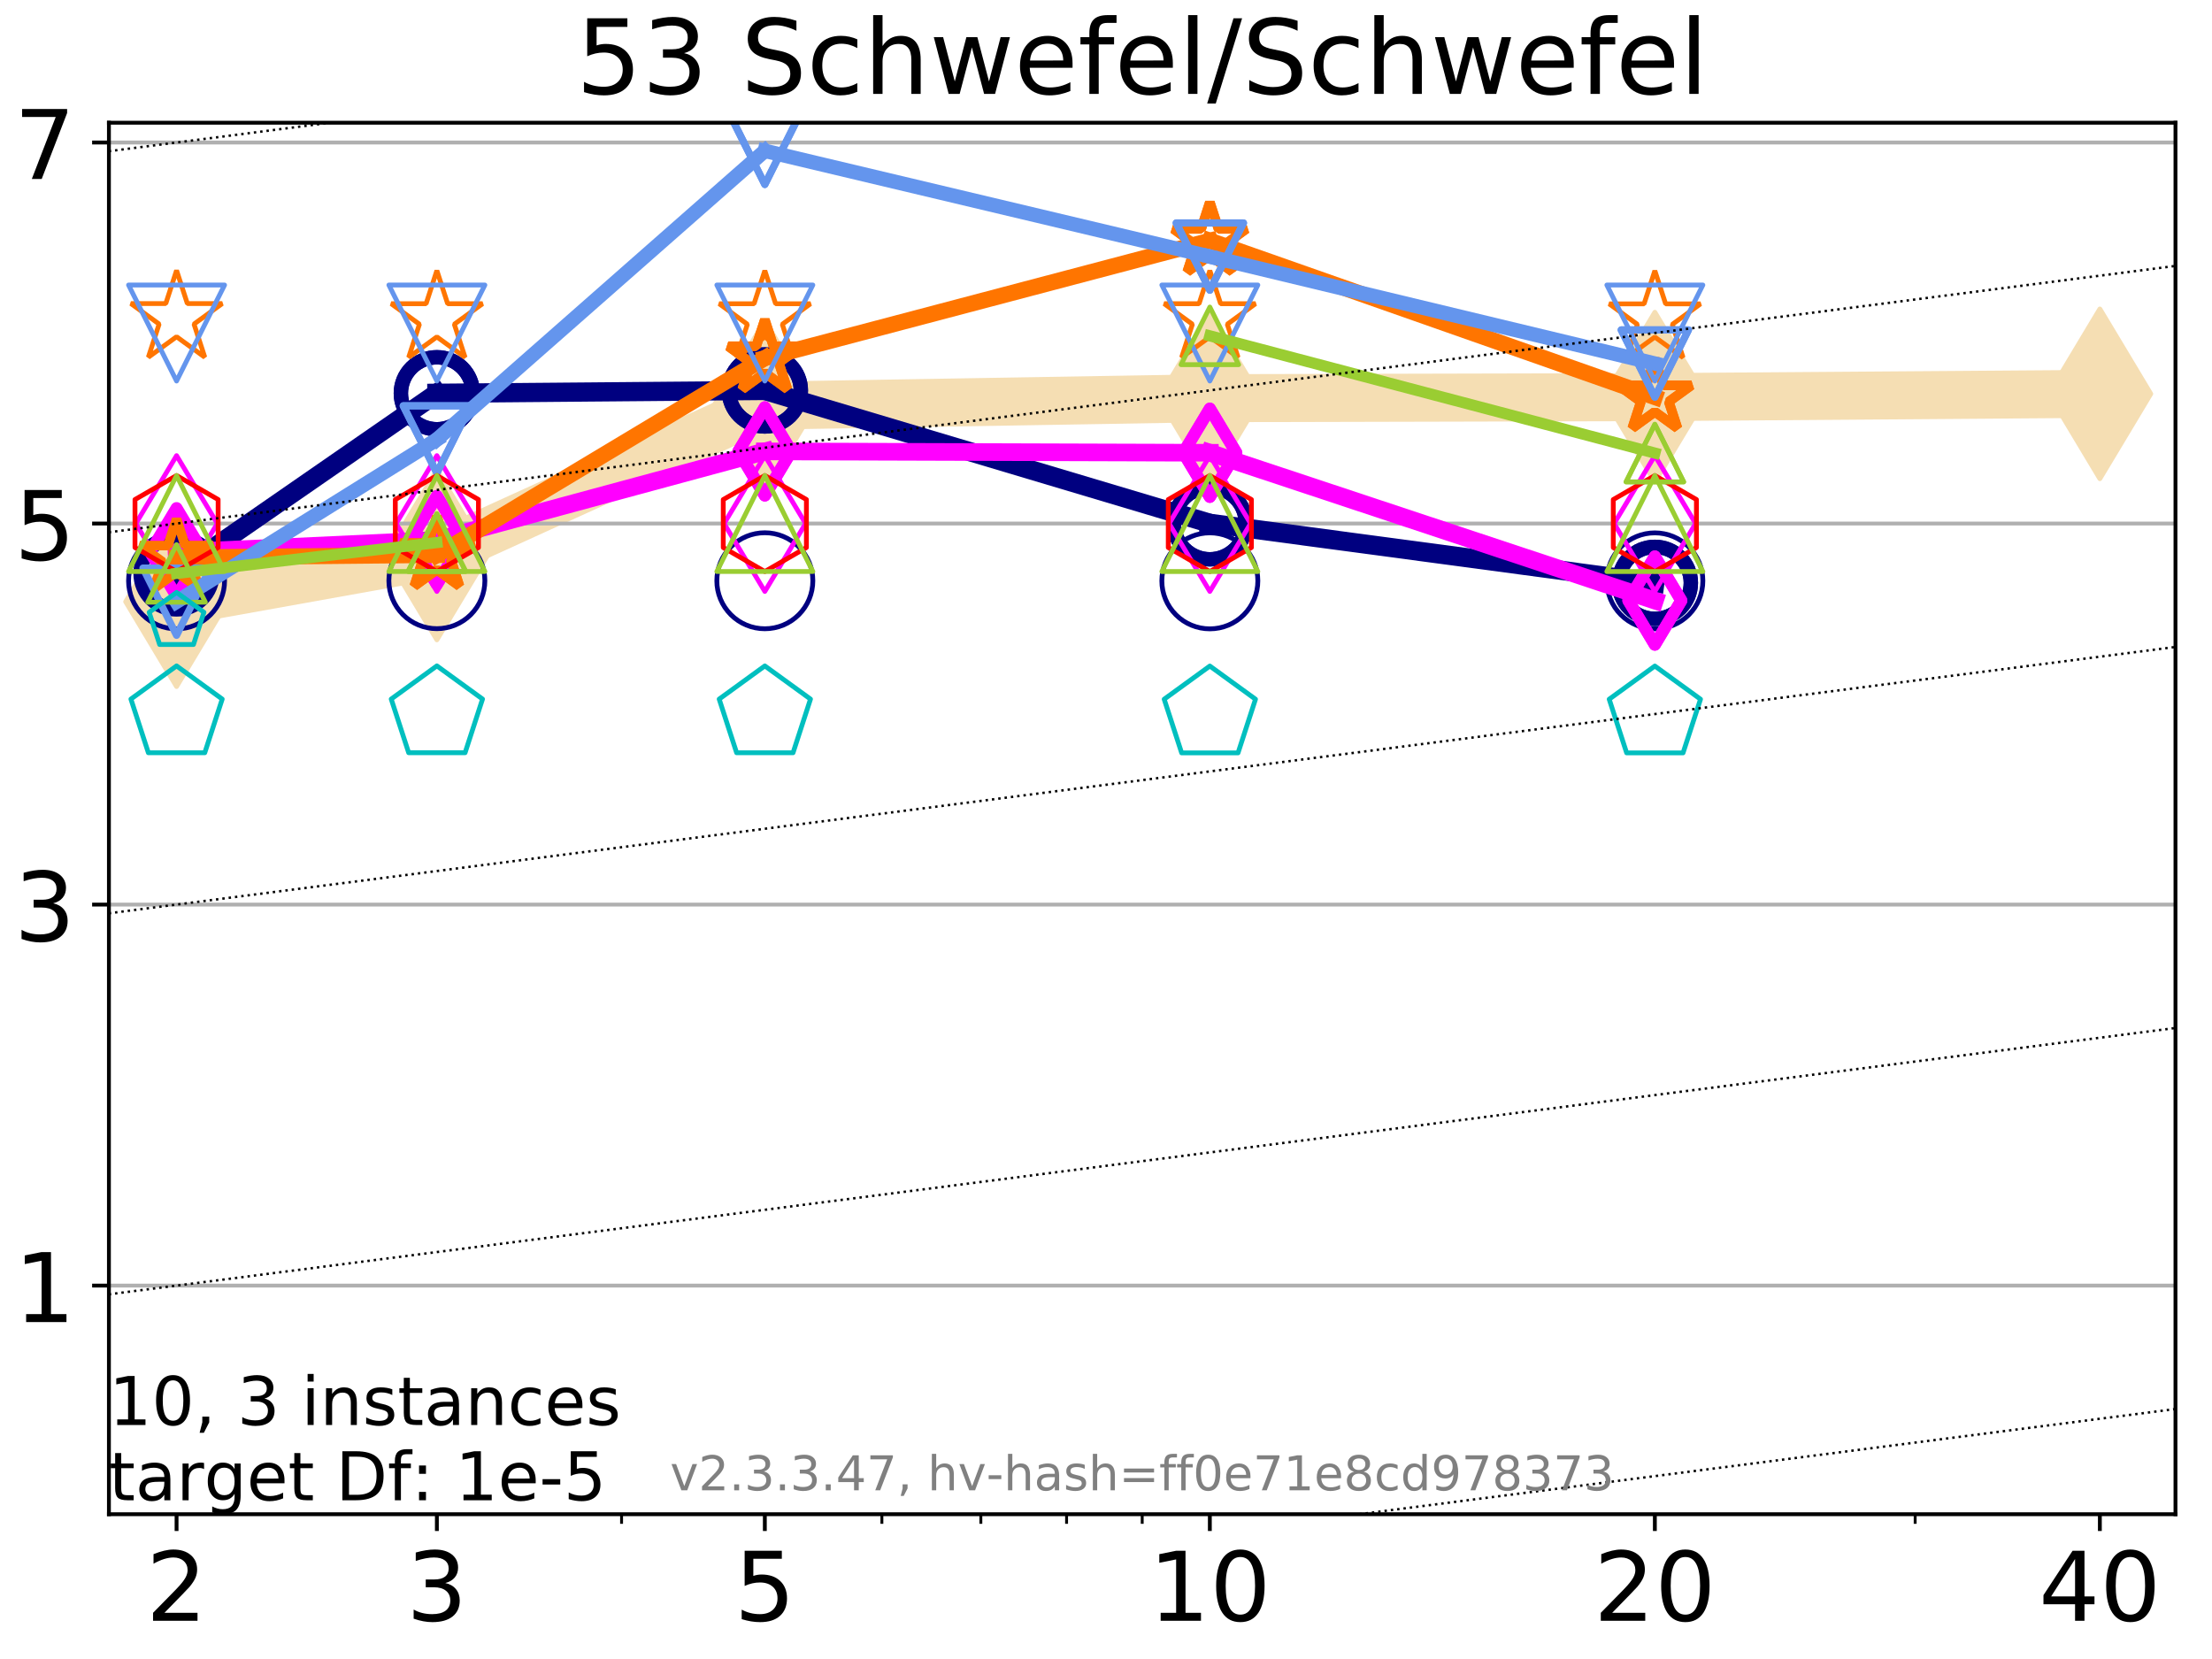 <?xml version="1.0" encoding="utf-8" standalone="no"?>
<!DOCTYPE svg PUBLIC "-//W3C//DTD SVG 1.1//EN"
  "http://www.w3.org/Graphics/SVG/1.1/DTD/svg11.dtd">
<!-- Created with matplotlib (https://matplotlib.org/) -->
<svg height="345.6pt" version="1.1" viewBox="0 0 460.8 345.6" width="460.8pt" xmlns="http://www.w3.org/2000/svg" xmlns:xlink="http://www.w3.org/1999/xlink">
 <defs>
  <style type="text/css">
*{stroke-linecap:butt;stroke-linejoin:round;}
  </style>
 </defs>
 <g id="figure_1">
  <g id="patch_1">
   <path d="M 0 345.6 
L 460.8 345.6 
L 460.8 0 
L 0 0 
z
" style="fill:#ffffff;"/>
  </g>
  <g id="axes_1">
   <g id="patch_2">
    <path d="M 22.69 315.44 
L 453.192 315.44 
L 453.192 25.56 
L 22.69 25.56 
z
" style="fill:#ffffff;"/>
   </g>
   <g id="line2d_1">
    <path clip-path="url(#p0bcfcb7d6c)" d="M 36.781 125.344 
L 91.009 115.615 
L 159.329 84.503 
L 252.032 82.949 
L 344.736 82.727 
L 437.439 82.044 
" style="fill:none;stroke:#f5deb3;stroke-linecap:square;stroke-width:10;"/>
    <defs>
     <path d="M 0 17.678 
L 10.607 0 
L 0 -17.678 
L -10.607 0 
z
" id="m8ce14bc436" style="stroke:#f5deb3;stroke-linejoin:miter;"/>
    </defs>
    <g clip-path="url(#p0bcfcb7d6c)">
     <use style="fill:#f5deb3;stroke:#f5deb3;stroke-linejoin:miter;" x="36.781" xlink:href="#m8ce14bc436" y="125.344"/>
     <use style="fill:#f5deb3;stroke:#f5deb3;stroke-linejoin:miter;" x="91.009" xlink:href="#m8ce14bc436" y="115.615"/>
     <use style="fill:#f5deb3;stroke:#f5deb3;stroke-linejoin:miter;" x="159.329" xlink:href="#m8ce14bc436" y="84.503"/>
     <use style="fill:#f5deb3;stroke:#f5deb3;stroke-linejoin:miter;" x="252.032" xlink:href="#m8ce14bc436" y="82.949"/>
     <use style="fill:#f5deb3;stroke:#f5deb3;stroke-linejoin:miter;" x="344.736" xlink:href="#m8ce14bc436" y="82.727"/>
     <use style="fill:#f5deb3;stroke:#f5deb3;stroke-linejoin:miter;" x="437.439" xlink:href="#m8ce14bc436" y="82.044"/>
    </g>
   </g>
   <g id="matplotlib.axis_1">
    <g id="xtick_1">
     <g id="line2d_2">
      <defs>
       <path d="M 0 0 
L 0 3.5 
" id="mf9ee8e3305" style="stroke:#000000;stroke-width:0.8;"/>
      </defs>
      <g>
       <use style="stroke:#000000;stroke-width:0.8;" x="36.781" xlink:href="#mf9ee8e3305" y="315.44"/>
      </g>
     </g>
     <g id="text_1">
      <!-- 2 -->
      <defs>
       <path d="M 19.188 8.297 
L 53.609 8.297 
L 53.609 0 
L 7.328 0 
L 7.328 8.297 
Q 12.938 14.109 22.625 23.891 
Q 32.328 33.688 34.812 36.531 
Q 39.547 41.844 41.422 45.531 
Q 43.312 49.219 43.312 52.781 
Q 43.312 58.594 39.234 62.25 
Q 35.156 65.922 28.609 65.922 
Q 23.969 65.922 18.812 64.312 
Q 13.672 62.703 7.812 59.422 
L 7.812 69.391 
Q 13.766 71.781 18.938 73 
Q 24.125 74.219 28.422 74.219 
Q 39.75 74.219 46.484 68.547 
Q 53.219 62.891 53.219 53.422 
Q 53.219 48.922 51.531 44.891 
Q 49.859 40.875 45.406 35.406 
Q 44.188 33.984 37.641 27.219 
Q 31.109 20.453 19.188 8.297 
z
" id="DejaVuSans-50"/>
      </defs>
      <g transform="translate(30.419 337.637)scale(0.2 -0.2)">
       <use xlink:href="#DejaVuSans-50"/>
      </g>
     </g>
    </g>
    <g id="xtick_2">
     <g id="line2d_3">
      <g>
       <use style="stroke:#000000;stroke-width:0.8;" x="91.009" xlink:href="#mf9ee8e3305" y="315.44"/>
      </g>
     </g>
     <g id="text_2">
      <!-- 3 -->
      <defs>
       <path d="M 40.578 39.312 
Q 47.656 37.797 51.625 33 
Q 55.609 28.219 55.609 21.188 
Q 55.609 10.406 48.188 4.484 
Q 40.766 -1.422 27.094 -1.422 
Q 22.516 -1.422 17.656 -0.516 
Q 12.797 0.391 7.625 2.203 
L 7.625 11.719 
Q 11.719 9.328 16.594 8.109 
Q 21.484 6.891 26.812 6.891 
Q 36.078 6.891 40.938 10.547 
Q 45.797 14.203 45.797 21.188 
Q 45.797 27.641 41.281 31.266 
Q 36.766 34.906 28.719 34.906 
L 20.219 34.906 
L 20.219 43.016 
L 29.109 43.016 
Q 36.375 43.016 40.234 45.922 
Q 44.094 48.828 44.094 54.297 
Q 44.094 59.906 40.109 62.906 
Q 36.141 65.922 28.719 65.922 
Q 24.656 65.922 20.016 65.031 
Q 15.375 64.156 9.812 62.312 
L 9.812 71.094 
Q 15.438 72.656 20.344 73.438 
Q 25.25 74.219 29.594 74.219 
Q 40.828 74.219 47.359 69.109 
Q 53.906 64.016 53.906 55.328 
Q 53.906 49.266 50.438 45.094 
Q 46.969 40.922 40.578 39.312 
z
" id="DejaVuSans-51"/>
      </defs>
      <g transform="translate(84.647 337.637)scale(0.2 -0.2)">
       <use xlink:href="#DejaVuSans-51"/>
      </g>
     </g>
    </g>
    <g id="xtick_3">
     <g id="line2d_4">
      <g>
       <use style="stroke:#000000;stroke-width:0.8;" x="159.329" xlink:href="#mf9ee8e3305" y="315.44"/>
      </g>
     </g>
     <g id="text_3">
      <!-- 5 -->
      <defs>
       <path d="M 10.797 72.906 
L 49.516 72.906 
L 49.516 64.594 
L 19.828 64.594 
L 19.828 46.734 
Q 21.969 47.469 24.109 47.828 
Q 26.266 48.188 28.422 48.188 
Q 40.625 48.188 47.75 41.5 
Q 54.891 34.812 54.891 23.391 
Q 54.891 11.625 47.562 5.094 
Q 40.234 -1.422 26.906 -1.422 
Q 22.312 -1.422 17.547 -0.641 
Q 12.797 0.141 7.719 1.703 
L 7.719 11.625 
Q 12.109 9.234 16.797 8.062 
Q 21.484 6.891 26.703 6.891 
Q 35.156 6.891 40.078 11.328 
Q 45.016 15.766 45.016 23.391 
Q 45.016 31 40.078 35.438 
Q 35.156 39.891 26.703 39.891 
Q 22.75 39.891 18.812 39.016 
Q 14.891 38.141 10.797 36.281 
z
" id="DejaVuSans-53"/>
      </defs>
      <g transform="translate(152.966 337.637)scale(0.2 -0.2)">
       <use xlink:href="#DejaVuSans-53"/>
      </g>
     </g>
    </g>
    <g id="xtick_4">
     <g id="line2d_5">
      <g>
       <use style="stroke:#000000;stroke-width:0.8;" x="252.032" xlink:href="#mf9ee8e3305" y="315.44"/>
      </g>
     </g>
     <g id="text_4">
      <!-- 10 -->
      <defs>
       <path d="M 12.406 8.297 
L 28.516 8.297 
L 28.516 63.922 
L 10.984 60.406 
L 10.984 69.391 
L 28.422 72.906 
L 38.281 72.906 
L 38.281 8.297 
L 54.391 8.297 
L 54.391 0 
L 12.406 0 
z
" id="DejaVuSans-49"/>
       <path d="M 31.781 66.406 
Q 24.172 66.406 20.328 58.906 
Q 16.5 51.422 16.5 36.375 
Q 16.5 21.391 20.328 13.891 
Q 24.172 6.391 31.781 6.391 
Q 39.453 6.391 43.281 13.891 
Q 47.125 21.391 47.125 36.375 
Q 47.125 51.422 43.281 58.906 
Q 39.453 66.406 31.781 66.406 
z
M 31.781 74.219 
Q 44.047 74.219 50.516 64.516 
Q 56.984 54.828 56.984 36.375 
Q 56.984 17.969 50.516 8.266 
Q 44.047 -1.422 31.781 -1.422 
Q 19.531 -1.422 13.062 8.266 
Q 6.594 17.969 6.594 36.375 
Q 6.594 54.828 13.062 64.516 
Q 19.531 74.219 31.781 74.219 
z
" id="DejaVuSans-48"/>
      </defs>
      <g transform="translate(239.307 337.637)scale(0.2 -0.2)">
       <use xlink:href="#DejaVuSans-49"/>
       <use x="63.623" xlink:href="#DejaVuSans-48"/>
      </g>
     </g>
    </g>
    <g id="xtick_5">
     <g id="line2d_6">
      <g>
       <use style="stroke:#000000;stroke-width:0.8;" x="344.736" xlink:href="#mf9ee8e3305" y="315.44"/>
      </g>
     </g>
     <g id="text_5">
      <!-- 20 -->
      <g transform="translate(332.011 337.637)scale(0.2 -0.2)">
       <use xlink:href="#DejaVuSans-50"/>
       <use x="63.623" xlink:href="#DejaVuSans-48"/>
      </g>
     </g>
    </g>
    <g id="xtick_6">
     <g id="line2d_7">
      <g>
       <use style="stroke:#000000;stroke-width:0.8;" x="437.439" xlink:href="#mf9ee8e3305" y="315.44"/>
      </g>
     </g>
     <g id="text_6">
      <!-- 40 -->
      <defs>
       <path d="M 37.797 64.312 
L 12.891 25.391 
L 37.797 25.391 
z
M 35.203 72.906 
L 47.609 72.906 
L 47.609 25.391 
L 58.016 25.391 
L 58.016 17.188 
L 47.609 17.188 
L 47.609 0 
L 37.797 0 
L 37.797 17.188 
L 4.891 17.188 
L 4.891 26.703 
z
" id="DejaVuSans-52"/>
      </defs>
      <g transform="translate(424.714 337.637)scale(0.2 -0.2)">
       <use xlink:href="#DejaVuSans-52"/>
       <use x="63.623" xlink:href="#DejaVuSans-48"/>
      </g>
     </g>
    </g>
    <g id="xtick_7">
     <g id="line2d_8">
      <defs>
       <path d="M 0 0 
L 0 2 
" id="m776c189bae" style="stroke:#000000;stroke-width:0.6;"/>
      </defs>
      <g>
       <use style="stroke:#000000;stroke-width:0.6;" x="129.485" xlink:href="#m776c189bae" y="315.44"/>
      </g>
     </g>
    </g>
    <g id="xtick_8">
     <g id="line2d_9">
      <g>
       <use style="stroke:#000000;stroke-width:0.6;" x="183.713" xlink:href="#m776c189bae" y="315.44"/>
      </g>
     </g>
    </g>
    <g id="xtick_9">
     <g id="line2d_10">
      <g>
       <use style="stroke:#000000;stroke-width:0.6;" x="204.329" xlink:href="#m776c189bae" y="315.44"/>
      </g>
     </g>
    </g>
    <g id="xtick_10">
     <g id="line2d_11">
      <g>
       <use style="stroke:#000000;stroke-width:0.6;" x="222.188" xlink:href="#m776c189bae" y="315.44"/>
      </g>
     </g>
    </g>
    <g id="xtick_11">
     <g id="line2d_12">
      <g>
       <use style="stroke:#000000;stroke-width:0.6;" x="237.941" xlink:href="#m776c189bae" y="315.44"/>
      </g>
     </g>
    </g>
    <g id="xtick_12">
     <g id="line2d_13">
      <g>
       <use style="stroke:#000000;stroke-width:0.6;" x="398.964" xlink:href="#m776c189bae" y="315.44"/>
      </g>
     </g>
    </g>
   </g>
   <g id="matplotlib.axis_2">
    <g id="ytick_1">
     <g id="line2d_14">
      <path clip-path="url(#p0bcfcb7d6c)" d="M 22.69 267.814 
L 453.192 267.814 
" style="fill:none;stroke:#b0b0b0;stroke-linecap:square;stroke-width:0.8;"/>
     </g>
     <g id="line2d_15">
      <defs>
       <path d="M 0 0 
L -3.5 0 
" id="m96a67bbd4d" style="stroke:#000000;stroke-width:0.8;"/>
      </defs>
      <g>
       <use style="stroke:#000000;stroke-width:0.8;" x="22.69" xlink:href="#m96a67bbd4d" y="267.814"/>
      </g>
     </g>
     <g id="text_7">
      <!-- 1 -->
      <g transform="translate(2.965 275.413)scale(0.2 -0.2)">
       <use xlink:href="#DejaVuSans-49"/>
      </g>
     </g>
    </g>
    <g id="ytick_2">
     <g id="line2d_16">
      <path clip-path="url(#p0bcfcb7d6c)" d="M 22.69 188.438 
L 453.192 188.438 
" style="fill:none;stroke:#b0b0b0;stroke-linecap:square;stroke-width:0.8;"/>
     </g>
     <g id="line2d_17">
      <g>
       <use style="stroke:#000000;stroke-width:0.8;" x="22.69" xlink:href="#m96a67bbd4d" y="188.438"/>
      </g>
     </g>
     <g id="text_8">
      <!-- 3 -->
      <g transform="translate(2.965 196.037)scale(0.2 -0.2)">
       <use xlink:href="#DejaVuSans-51"/>
      </g>
     </g>
    </g>
    <g id="ytick_3">
     <g id="line2d_18">
      <path clip-path="url(#p0bcfcb7d6c)" d="M 22.69 109.063 
L 453.192 109.063 
" style="fill:none;stroke:#b0b0b0;stroke-linecap:square;stroke-width:0.8;"/>
     </g>
     <g id="line2d_19">
      <g>
       <use style="stroke:#000000;stroke-width:0.8;" x="22.69" xlink:href="#m96a67bbd4d" y="109.063"/>
      </g>
     </g>
     <g id="text_9">
      <!-- 5 -->
      <g transform="translate(2.965 116.661)scale(0.2 -0.2)">
       <use xlink:href="#DejaVuSans-53"/>
      </g>
     </g>
    </g>
    <g id="ytick_4">
     <g id="line2d_20">
      <path clip-path="url(#p0bcfcb7d6c)" d="M 22.69 29.687 
L 453.192 29.687 
" style="fill:none;stroke:#b0b0b0;stroke-linecap:square;stroke-width:0.8;"/>
     </g>
     <g id="line2d_21">
      <g>
       <use style="stroke:#000000;stroke-width:0.8;" x="22.69" xlink:href="#m96a67bbd4d" y="29.687"/>
      </g>
     </g>
     <g id="text_10">
      <!-- 7 -->
      <defs>
       <path d="M 8.203 72.906 
L 55.078 72.906 
L 55.078 68.703 
L 28.609 0 
L 18.312 0 
L 43.219 64.594 
L 8.203 64.594 
z
" id="DejaVuSans-55"/>
      </defs>
      <g transform="translate(2.965 37.285)scale(0.2 -0.2)">
       <use xlink:href="#DejaVuSans-55"/>
      </g>
     </g>
    </g>
   </g>
   <g id="line2d_22">
    <path clip-path="url(#p0bcfcb7d6c)" d="M 36.781 119.45 
L 91.009 81.926 
" style="fill:none;stroke:#000080;stroke-linecap:square;stroke-width:4;"/>
    <defs>
     <path d="M 0 7.5 
C 1.989 7.5 3.897 6.71 5.303 5.303 
C 6.71 3.897 7.5 1.989 7.5 0 
C 7.5 -1.989 6.71 -3.897 5.303 -5.303 
C 3.897 -6.71 1.989 -7.5 0 -7.5 
C -1.989 -7.5 -3.897 -6.71 -5.303 -5.303 
C -6.71 -3.897 -7.5 -1.989 -7.5 0 
C -7.5 1.989 -6.71 3.897 -5.303 5.303 
C -3.897 6.71 -1.989 7.5 0 7.5 
z
" id="m1ac4eef176" style="stroke:#000080;stroke-width:3;"/>
    </defs>
    <g clip-path="url(#p0bcfcb7d6c)">
     <use style="fill-opacity:0;stroke:#000080;stroke-width:3;" x="36.781" xlink:href="#m1ac4eef176" y="119.45"/>
     <use style="fill-opacity:0;stroke:#000080;stroke-width:3;" x="91.009" xlink:href="#m1ac4eef176" y="81.926"/>
    </g>
   </g>
   <g id="line2d_23">
    <path clip-path="url(#p0bcfcb7d6c)" d="M 91.009 81.926 
L 159.329 81.342 
" style="fill:none;stroke:#000080;stroke-linecap:square;stroke-width:4;"/>
    <g clip-path="url(#p0bcfcb7d6c)">
     <use style="fill-opacity:0;stroke:#000080;stroke-width:3;" x="91.009" xlink:href="#m1ac4eef176" y="81.926"/>
     <use style="fill-opacity:0;stroke:#000080;stroke-width:3;" x="159.329" xlink:href="#m1ac4eef176" y="81.342"/>
    </g>
   </g>
   <g id="line2d_24">
    <path clip-path="url(#p0bcfcb7d6c)" d="M 159.329 81.342 
L 252.032 109.016 
" style="fill:none;stroke:#000080;stroke-linecap:square;stroke-width:4;"/>
    <g clip-path="url(#p0bcfcb7d6c)">
     <use style="fill-opacity:0;stroke:#000080;stroke-width:3;" x="159.329" xlink:href="#m1ac4eef176" y="81.342"/>
     <use style="fill-opacity:0;stroke:#000080;stroke-width:3;" x="252.032" xlink:href="#m1ac4eef176" y="109.016"/>
    </g>
   </g>
   <g id="line2d_25">
    <path clip-path="url(#p0bcfcb7d6c)" d="M 252.032 109.016 
L 344.736 121.424 
" style="fill:none;stroke:#000080;stroke-linecap:square;stroke-width:4;"/>
    <g clip-path="url(#p0bcfcb7d6c)">
     <use style="fill-opacity:0;stroke:#000080;stroke-width:3;" x="252.032" xlink:href="#m1ac4eef176" y="109.016"/>
     <use style="fill-opacity:0;stroke:#000080;stroke-width:3;" x="344.736" xlink:href="#m1ac4eef176" y="121.424"/>
    </g>
   </g>
   <g id="line2d_26">
    <path clip-path="url(#p0bcfcb7d6c)" d="M 344.736 121.424 
" style="fill:none;stroke:#000080;stroke-linecap:square;stroke-width:4;"/>
    <g clip-path="url(#p0bcfcb7d6c)">
     <use style="fill-opacity:0;stroke:#000080;stroke-width:3;" x="344.736" xlink:href="#m1ac4eef176" y="121.424"/>
    </g>
   </g>
   <g id="line2d_27"/>
   <g id="line2d_28">
    <defs>
     <path d="M 0 10 
C 2.652 10 5.196 8.946 7.071 7.071 
C 8.946 5.196 10 2.652 10 0 
C 10 -2.652 8.946 -5.196 7.071 -7.071 
C 5.196 -8.946 2.652 -10 0 -10 
C -2.652 -10 -5.196 -8.946 -7.071 -7.071 
C -8.946 -5.196 -10 -2.652 -10 0 
C -10 2.652 -8.946 5.196 -7.071 7.071 
C -5.196 8.946 -2.652 10 0 10 
z
" id="m112df2ecbf" style="stroke:#000080;"/>
    </defs>
    <g clip-path="url(#p0bcfcb7d6c)">
     <use style="fill-opacity:0;stroke:#000080;" x="36.781" xlink:href="#m112df2ecbf" y="121.003"/>
     <use style="fill-opacity:0;stroke:#000080;" x="91.009" xlink:href="#m112df2ecbf" y="120.963"/>
     <use style="fill-opacity:0;stroke:#000080;" x="159.329" xlink:href="#m112df2ecbf" y="120.982"/>
     <use style="fill-opacity:0;stroke:#000080;" x="252.032" xlink:href="#m112df2ecbf" y="121.001"/>
     <use style="fill-opacity:0;stroke:#000080;" x="344.736" xlink:href="#m112df2ecbf" y="121.005"/>
    </g>
   </g>
   <g id="line2d_29">
    <path clip-path="url(#p0bcfcb7d6c)" d="M 36.781 115.041 
L 91.009 112.514 
" style="fill:none;stroke:#ff00ff;stroke-linecap:square;stroke-width:3.667;"/>
    <defs>
     <path d="M 0 9.192 
L 5.515 0 
L 0 -9.192 
L -5.515 0 
z
" id="mc84288068d" style="stroke:#ff00ff;stroke-linejoin:miter;stroke-width:2.5;"/>
    </defs>
    <g clip-path="url(#p0bcfcb7d6c)">
     <use style="fill-opacity:0;stroke:#ff00ff;stroke-linejoin:miter;stroke-width:2.5;" x="36.781" xlink:href="#mc84288068d" y="115.041"/>
     <use style="fill-opacity:0;stroke:#ff00ff;stroke-linejoin:miter;stroke-width:2.5;" x="91.009" xlink:href="#mc84288068d" y="112.514"/>
    </g>
   </g>
   <g id="line2d_30">
    <path clip-path="url(#p0bcfcb7d6c)" d="M 91.009 112.514 
L 159.329 94.032 
" style="fill:none;stroke:#ff00ff;stroke-linecap:square;stroke-width:3.667;"/>
    <g clip-path="url(#p0bcfcb7d6c)">
     <use style="fill-opacity:0;stroke:#ff00ff;stroke-linejoin:miter;stroke-width:2.5;" x="91.009" xlink:href="#mc84288068d" y="112.514"/>
     <use style="fill-opacity:0;stroke:#ff00ff;stroke-linejoin:miter;stroke-width:2.5;" x="159.329" xlink:href="#mc84288068d" y="94.032"/>
    </g>
   </g>
   <g id="line2d_31">
    <path clip-path="url(#p0bcfcb7d6c)" d="M 159.329 94.032 
L 252.032 94.318 
" style="fill:none;stroke:#ff00ff;stroke-linecap:square;stroke-width:3.667;"/>
    <g clip-path="url(#p0bcfcb7d6c)">
     <use style="fill-opacity:0;stroke:#ff00ff;stroke-linejoin:miter;stroke-width:2.5;" x="159.329" xlink:href="#mc84288068d" y="94.032"/>
     <use style="fill-opacity:0;stroke:#ff00ff;stroke-linejoin:miter;stroke-width:2.5;" x="252.032" xlink:href="#mc84288068d" y="94.318"/>
    </g>
   </g>
   <g id="line2d_32">
    <path clip-path="url(#p0bcfcb7d6c)" d="M 252.032 94.318 
L 344.736 125.107 
" style="fill:none;stroke:#ff00ff;stroke-linecap:square;stroke-width:3.667;"/>
    <g clip-path="url(#p0bcfcb7d6c)">
     <use style="fill-opacity:0;stroke:#ff00ff;stroke-linejoin:miter;stroke-width:2.5;" x="252.032" xlink:href="#mc84288068d" y="94.318"/>
     <use style="fill-opacity:0;stroke:#ff00ff;stroke-linejoin:miter;stroke-width:2.5;" x="344.736" xlink:href="#mc84288068d" y="125.107"/>
    </g>
   </g>
   <g id="line2d_33">
    <path clip-path="url(#p0bcfcb7d6c)" d="M 344.736 125.107 
" style="fill:none;stroke:#ff00ff;stroke-linecap:square;stroke-width:3.667;"/>
    <g clip-path="url(#p0bcfcb7d6c)">
     <use style="fill-opacity:0;stroke:#ff00ff;stroke-linejoin:miter;stroke-width:2.5;" x="344.736" xlink:href="#mc84288068d" y="125.107"/>
    </g>
   </g>
   <g id="line2d_34"/>
   <g id="line2d_35">
    <defs>
     <path d="M 0 14.142 
L 8.485 0 
L 0 -14.142 
L -8.485 0 
z
" id="m5a55a7cfd7" style="stroke:#ff00ff;stroke-linejoin:miter;"/>
    </defs>
    <g clip-path="url(#p0bcfcb7d6c)">
     <use style="fill-opacity:0;stroke:#ff00ff;stroke-linejoin:miter;" x="36.781" xlink:href="#m5a55a7cfd7" y="109.062"/>
     <use style="fill-opacity:0;stroke:#ff00ff;stroke-linejoin:miter;" x="91.009" xlink:href="#m5a55a7cfd7" y="109.062"/>
     <use style="fill-opacity:0;stroke:#ff00ff;stroke-linejoin:miter;" x="159.329" xlink:href="#m5a55a7cfd7" y="109.062"/>
     <use style="fill-opacity:0;stroke:#ff00ff;stroke-linejoin:miter;" x="252.032" xlink:href="#m5a55a7cfd7" y="109.062"/>
     <use style="fill-opacity:0;stroke:#ff00ff;stroke-linejoin:miter;" x="344.736" xlink:href="#m5a55a7cfd7" y="109.062"/>
    </g>
   </g>
   <g id="line2d_36">
    <path clip-path="url(#p0bcfcb7d6c)" d="M 36.781 116.123 
L 91.009 115.615 
" style="fill:none;stroke:#ff7500;stroke-linecap:square;stroke-width:3.333;"/>
    <defs>
     <path d="M 0 -8 
L -1.796 -2.472 
L -7.608 -2.472 
L -2.906 0.944 
L -4.702 6.472 
L -0 3.056 
L 4.702 6.472 
L 2.906 0.944 
L 7.608 -2.472 
L 1.796 -2.472 
z
" id="ma73631328d" style="stroke:#ff7500;stroke-linejoin:bevel;stroke-width:2;"/>
    </defs>
    <g clip-path="url(#p0bcfcb7d6c)">
     <use style="fill-opacity:0;stroke:#ff7500;stroke-linejoin:bevel;stroke-width:2;" x="36.781" xlink:href="#ma73631328d" y="116.123"/>
     <use style="fill-opacity:0;stroke:#ff7500;stroke-linejoin:bevel;stroke-width:2;" x="91.009" xlink:href="#ma73631328d" y="115.615"/>
    </g>
   </g>
   <g id="line2d_37">
    <path clip-path="url(#p0bcfcb7d6c)" d="M 91.009 115.615 
L 159.329 74.605 
" style="fill:none;stroke:#ff7500;stroke-linecap:square;stroke-width:3.333;"/>
    <g clip-path="url(#p0bcfcb7d6c)">
     <use style="fill-opacity:0;stroke:#ff7500;stroke-linejoin:bevel;stroke-width:2;" x="91.009" xlink:href="#ma73631328d" y="115.615"/>
     <use style="fill-opacity:0;stroke:#ff7500;stroke-linejoin:bevel;stroke-width:2;" x="159.329" xlink:href="#ma73631328d" y="74.605"/>
    </g>
   </g>
   <g id="line2d_38">
    <path clip-path="url(#p0bcfcb7d6c)" d="M 159.329 74.605 
L 252.032 50.141 
" style="fill:none;stroke:#ff7500;stroke-linecap:square;stroke-width:3.333;"/>
    <g clip-path="url(#p0bcfcb7d6c)">
     <use style="fill-opacity:0;stroke:#ff7500;stroke-linejoin:bevel;stroke-width:2;" x="159.329" xlink:href="#ma73631328d" y="74.605"/>
     <use style="fill-opacity:0;stroke:#ff7500;stroke-linejoin:bevel;stroke-width:2;" x="252.032" xlink:href="#ma73631328d" y="50.141"/>
    </g>
   </g>
   <g id="line2d_39">
    <path clip-path="url(#p0bcfcb7d6c)" d="M 252.032 50.141 
L 344.736 82.727 
" style="fill:none;stroke:#ff7500;stroke-linecap:square;stroke-width:3.333;"/>
    <g clip-path="url(#p0bcfcb7d6c)">
     <use style="fill-opacity:0;stroke:#ff7500;stroke-linejoin:bevel;stroke-width:2;" x="252.032" xlink:href="#ma73631328d" y="50.141"/>
     <use style="fill-opacity:0;stroke:#ff7500;stroke-linejoin:bevel;stroke-width:2;" x="344.736" xlink:href="#ma73631328d" y="82.727"/>
    </g>
   </g>
   <g id="line2d_40">
    <path clip-path="url(#p0bcfcb7d6c)" d="M 344.736 82.727 
" style="fill:none;stroke:#ff7500;stroke-linecap:square;stroke-width:3.333;"/>
    <g clip-path="url(#p0bcfcb7d6c)">
     <use style="fill-opacity:0;stroke:#ff7500;stroke-linejoin:bevel;stroke-width:2;" x="344.736" xlink:href="#ma73631328d" y="82.727"/>
    </g>
   </g>
   <g id="line2d_41"/>
   <g id="line2d_42">
    <defs>
     <path d="M 0 -10 
L -2.245 -3.09 
L -9.511 -3.09 
L -3.633 1.18 
L -5.878 8.09 
L -0 3.82 
L 5.878 8.09 
L 3.633 1.18 
L 9.511 -3.09 
L 2.245 -3.09 
z
" id="m5897b3b05e" style="stroke:#ff7500;stroke-linejoin:bevel;"/>
    </defs>
    <g clip-path="url(#p0bcfcb7d6c)">
     <use style="fill-opacity:0;stroke:#ff7500;stroke-linejoin:bevel;" x="36.781" xlink:href="#m5897b3b05e" y="66.327"/>
     <use style="fill-opacity:0;stroke:#ff7500;stroke-linejoin:bevel;" x="91.009" xlink:href="#m5897b3b05e" y="66.36"/>
     <use style="fill-opacity:0;stroke:#ff7500;stroke-linejoin:bevel;" x="159.329" xlink:href="#m5897b3b05e" y="66.368"/>
     <use style="fill-opacity:0;stroke:#ff7500;stroke-linejoin:bevel;" x="252.032" xlink:href="#m5897b3b05e" y="66.361"/>
     <use style="fill-opacity:0;stroke:#ff7500;stroke-linejoin:bevel;" x="344.736" xlink:href="#m5897b3b05e" y="66.393"/>
    </g>
   </g>
   <g id="line2d_43">
    <path clip-path="url(#p0bcfcb7d6c)" d="M 36.781 125.344 
L 91.009 91.542 
" style="fill:none;stroke:#6495ed;stroke-linecap:square;stroke-width:3;"/>
    <defs>
     <path d="M -0 7 
L 7 -7 
L -7 -7 
z
" id="mea200f3739" style="stroke:#6495ed;stroke-linejoin:miter;stroke-width:1.5;"/>
    </defs>
    <g clip-path="url(#p0bcfcb7d6c)">
     <use style="fill-opacity:0;stroke:#6495ed;stroke-linejoin:miter;stroke-width:1.5;" x="36.781" xlink:href="#mea200f3739" y="125.344"/>
     <use style="fill-opacity:0;stroke:#6495ed;stroke-linejoin:miter;stroke-width:1.5;" x="91.009" xlink:href="#mea200f3739" y="91.542"/>
    </g>
   </g>
   <g id="line2d_44">
    <path clip-path="url(#p0bcfcb7d6c)" d="M 91.009 91.542 
L 159.329 31.426 
" style="fill:none;stroke:#6495ed;stroke-linecap:square;stroke-width:3;"/>
    <g clip-path="url(#p0bcfcb7d6c)">
     <use style="fill-opacity:0;stroke:#6495ed;stroke-linejoin:miter;stroke-width:1.5;" x="91.009" xlink:href="#mea200f3739" y="91.542"/>
     <use style="fill-opacity:0;stroke:#6495ed;stroke-linejoin:miter;stroke-width:1.5;" x="159.329" xlink:href="#mea200f3739" y="31.426"/>
    </g>
   </g>
   <g id="line2d_45">
    <path clip-path="url(#p0bcfcb7d6c)" d="M 159.329 31.426 
L 252.032 53.453 
" style="fill:none;stroke:#6495ed;stroke-linecap:square;stroke-width:3;"/>
    <g clip-path="url(#p0bcfcb7d6c)">
     <use style="fill-opacity:0;stroke:#6495ed;stroke-linejoin:miter;stroke-width:1.5;" x="159.329" xlink:href="#mea200f3739" y="31.426"/>
     <use style="fill-opacity:0;stroke:#6495ed;stroke-linejoin:miter;stroke-width:1.5;" x="252.032" xlink:href="#mea200f3739" y="53.453"/>
    </g>
   </g>
   <g id="line2d_46">
    <path clip-path="url(#p0bcfcb7d6c)" d="M 252.032 53.453 
L 344.736 75.73 
" style="fill:none;stroke:#6495ed;stroke-linecap:square;stroke-width:3;"/>
    <g clip-path="url(#p0bcfcb7d6c)">
     <use style="fill-opacity:0;stroke:#6495ed;stroke-linejoin:miter;stroke-width:1.5;" x="252.032" xlink:href="#mea200f3739" y="53.453"/>
     <use style="fill-opacity:0;stroke:#6495ed;stroke-linejoin:miter;stroke-width:1.5;" x="344.736" xlink:href="#mea200f3739" y="75.73"/>
    </g>
   </g>
   <g id="line2d_47">
    <path clip-path="url(#p0bcfcb7d6c)" d="M 344.736 75.73 
" style="fill:none;stroke:#6495ed;stroke-linecap:square;stroke-width:3;"/>
    <g clip-path="url(#p0bcfcb7d6c)">
     <use style="fill-opacity:0;stroke:#6495ed;stroke-linejoin:miter;stroke-width:1.5;" x="344.736" xlink:href="#mea200f3739" y="75.73"/>
    </g>
   </g>
   <g id="line2d_48"/>
   <g id="line2d_49">
    <defs>
     <path d="M -0 10 
L 10 -10 
L -10 -10 
z
" id="m3690f89ae3" style="stroke:#6495ed;stroke-linejoin:miter;"/>
    </defs>
    <g clip-path="url(#p0bcfcb7d6c)">
     <use style="fill-opacity:0;stroke:#6495ed;stroke-linejoin:miter;" x="36.781" xlink:href="#m3690f89ae3" y="69.375"/>
     <use style="fill-opacity:0;stroke:#6495ed;stroke-linejoin:miter;" x="91.009" xlink:href="#m3690f89ae3" y="69.375"/>
     <use style="fill-opacity:0;stroke:#6495ed;stroke-linejoin:miter;" x="159.329" xlink:href="#m3690f89ae3" y="69.375"/>
     <use style="fill-opacity:0;stroke:#6495ed;stroke-linejoin:miter;" x="252.032" xlink:href="#m3690f89ae3" y="69.375"/>
     <use style="fill-opacity:0;stroke:#6495ed;stroke-linejoin:miter;" x="344.736" xlink:href="#m3690f89ae3" y="69.375"/>
    </g>
   </g>
   <g id="line2d_50"/>
   <g id="line2d_51">
    <defs>
     <path d="M 0 -10 
L -8.66 -5 
L -8.66 5 
L -0 10 
L 8.66 5 
L 8.66 -5 
z
" id="mdb188c8854" style="stroke:#ff0000;stroke-linejoin:miter;"/>
    </defs>
    <g clip-path="url(#p0bcfcb7d6c)">
     <use style="fill-opacity:0;stroke:#ff0000;stroke-linejoin:miter;" x="36.781" xlink:href="#mdb188c8854" y="109.062"/>
     <use style="fill-opacity:0;stroke:#ff0000;stroke-linejoin:miter;" x="91.009" xlink:href="#mdb188c8854" y="109.063"/>
     <use style="fill-opacity:0;stroke:#ff0000;stroke-linejoin:miter;" x="159.329" xlink:href="#mdb188c8854" y="109.062"/>
     <use style="fill-opacity:0;stroke:#ff0000;stroke-linejoin:miter;" x="252.032" xlink:href="#mdb188c8854" y="109.062"/>
     <use style="fill-opacity:0;stroke:#ff0000;stroke-linejoin:miter;" x="344.736" xlink:href="#mdb188c8854" y="109.062"/>
    </g>
   </g>
   <g id="line2d_52">
    <path clip-path="url(#p0bcfcb7d6c)" d="M 36.781 119.451 
L 91.009 113.02 
" style="fill:none;stroke:#9acd32;stroke-linecap:square;stroke-width:2.333;"/>
    <defs>
     <path d="M 0 -6 
L -6 6 
L 6 6 
z
" id="m73bf95f07b" style="stroke:#9acd32;stroke-linejoin:miter;"/>
    </defs>
    <g clip-path="url(#p0bcfcb7d6c)">
     <use style="fill-opacity:0;stroke:#9acd32;stroke-linejoin:miter;" x="36.781" xlink:href="#m73bf95f07b" y="119.451"/>
     <use style="fill-opacity:0;stroke:#9acd32;stroke-linejoin:miter;" x="91.009" xlink:href="#m73bf95f07b" y="113.02"/>
    </g>
   </g>
   <g id="line2d_53">
    <path clip-path="url(#p0bcfcb7d6c)" d="M 91.009 113.02 
" style="fill:none;stroke:#9acd32;stroke-linecap:square;stroke-width:2.333;"/>
    <g clip-path="url(#p0bcfcb7d6c)">
     <use style="fill-opacity:0;stroke:#9acd32;stroke-linejoin:miter;" x="91.009" xlink:href="#m73bf95f07b" y="113.02"/>
    </g>
   </g>
   <g id="line2d_54">
    <path clip-path="url(#p0bcfcb7d6c)" d="M 252.032 69.963 
L 344.736 94.385 
" style="fill:none;stroke:#9acd32;stroke-linecap:square;stroke-width:2.333;"/>
    <g clip-path="url(#p0bcfcb7d6c)">
     <use style="fill-opacity:0;stroke:#9acd32;stroke-linejoin:miter;" x="252.032" xlink:href="#m73bf95f07b" y="69.963"/>
     <use style="fill-opacity:0;stroke:#9acd32;stroke-linejoin:miter;" x="344.736" xlink:href="#m73bf95f07b" y="94.385"/>
    </g>
   </g>
   <g id="line2d_55">
    <path clip-path="url(#p0bcfcb7d6c)" d="M 344.736 94.385 
" style="fill:none;stroke:#9acd32;stroke-linecap:square;stroke-width:2.333;"/>
    <g clip-path="url(#p0bcfcb7d6c)">
     <use style="fill-opacity:0;stroke:#9acd32;stroke-linejoin:miter;" x="344.736" xlink:href="#m73bf95f07b" y="94.385"/>
    </g>
   </g>
   <g id="line2d_56"/>
   <g id="line2d_57">
    <defs>
     <path d="M 0 -10 
L -10 10 
L 10 10 
z
" id="mf1175d4395" style="stroke:#9acd32;stroke-linejoin:miter;"/>
    </defs>
    <g clip-path="url(#p0bcfcb7d6c)">
     <use style="fill-opacity:0;stroke:#9acd32;stroke-linejoin:miter;" x="36.781" xlink:href="#mf1175d4395" y="109.06"/>
     <use style="fill-opacity:0;stroke:#9acd32;stroke-linejoin:miter;" x="91.009" xlink:href="#mf1175d4395" y="109.051"/>
     <use style="fill-opacity:0;stroke:#9acd32;stroke-linejoin:miter;" x="159.329" xlink:href="#mf1175d4395" y="109.054"/>
     <use style="fill-opacity:0;stroke:#9acd32;stroke-linejoin:miter;" x="252.032" xlink:href="#mf1175d4395" y="109.06"/>
     <use style="fill-opacity:0;stroke:#9acd32;stroke-linejoin:miter;" x="344.736" xlink:href="#mf1175d4395" y="109.06"/>
    </g>
   </g>
   <g id="line2d_58">
    <path clip-path="url(#p0bcfcb7d6c)" d="M 36.781 129.406 
" style="fill:none;stroke:#00bfbf;stroke-linecap:square;stroke-width:2;"/>
    <defs>
     <path d="M 0 -6 
L -5.706 -1.854 
L -3.527 4.854 
L 3.527 4.854 
L 5.706 -1.854 
z
" id="m27d574dcdd" style="stroke:#00bfbf;stroke-linejoin:miter;"/>
    </defs>
    <g clip-path="url(#p0bcfcb7d6c)">
     <use style="fill-opacity:0;stroke:#00bfbf;stroke-linejoin:miter;" x="36.781" xlink:href="#m27d574dcdd" y="129.406"/>
    </g>
   </g>
   <g id="line2d_59"/>
   <g id="line2d_60">
    <defs>
     <path d="M 0 -10 
L -9.511 -3.09 
L -5.878 8.09 
L 5.878 8.09 
L 9.511 -3.09 
z
" id="mde9a94a9ed" style="stroke:#00bfbf;stroke-linejoin:miter;"/>
    </defs>
    <g clip-path="url(#p0bcfcb7d6c)">
     <use style="fill-opacity:0;stroke:#00bfbf;stroke-linejoin:miter;" x="36.781" xlink:href="#mde9a94a9ed" y="148.72"/>
     <use style="fill-opacity:0;stroke:#00bfbf;stroke-linejoin:miter;" x="91.009" xlink:href="#mde9a94a9ed" y="148.715"/>
     <use style="fill-opacity:0;stroke:#00bfbf;stroke-linejoin:miter;" x="159.329" xlink:href="#mde9a94a9ed" y="148.723"/>
     <use style="fill-opacity:0;stroke:#00bfbf;stroke-linejoin:miter;" x="252.032" xlink:href="#mde9a94a9ed" y="148.747"/>
     <use style="fill-opacity:0;stroke:#00bfbf;stroke-linejoin:miter;" x="344.736" xlink:href="#mde9a94a9ed" y="148.746"/>
    </g>
   </g>
   <g id="line2d_61"/>
   <g id="line2d_62">
    <path clip-path="url(#p0bcfcb7d6c)" d="M 41.362 346.6 
L 461.8 292.416 
" style="fill:none;stroke:#000000;stroke-dasharray:0.5,0.825;stroke-dashoffset:0;stroke-width:0.5;"/>
   </g>
   <g id="line2d_63">
    <path clip-path="url(#p0bcfcb7d6c)" d="M -1 272.684 
L 461.8 213.04 
" style="fill:none;stroke:#000000;stroke-dasharray:0.5,0.825;stroke-dashoffset:0;stroke-width:0.5;"/>
   </g>
   <g id="line2d_64">
    <path clip-path="url(#p0bcfcb7d6c)" d="M -1 193.308 
L 461.8 133.664 
" style="fill:none;stroke:#000000;stroke-dasharray:0.5,0.825;stroke-dashoffset:0;stroke-width:0.5;"/>
   </g>
   <g id="line2d_65">
    <path clip-path="url(#p0bcfcb7d6c)" d="M -1 113.932 
L 461.8 54.288 
" style="fill:none;stroke:#000000;stroke-dasharray:0.5,0.825;stroke-dashoffset:0;stroke-width:0.5;"/>
   </g>
   <g id="line2d_66">
    <path clip-path="url(#p0bcfcb7d6c)" d="M -1 34.556 
L 274.89 -1 
" style="fill:none;stroke:#000000;stroke-dasharray:0.5,0.825;stroke-dashoffset:0;stroke-width:0.5;"/>
   </g>
   <g id="patch_3">
    <path d="M 22.69 315.44 
L 22.69 25.56 
" style="fill:none;stroke:#000000;stroke-linecap:square;stroke-linejoin:miter;stroke-width:0.8;"/>
   </g>
   <g id="patch_4">
    <path d="M 453.192 315.44 
L 453.192 25.56 
" style="fill:none;stroke:#000000;stroke-linecap:square;stroke-linejoin:miter;stroke-width:0.8;"/>
   </g>
   <g id="patch_5">
    <path d="M 22.69 315.44 
L 453.192 315.44 
" style="fill:none;stroke:#000000;stroke-linecap:square;stroke-linejoin:miter;stroke-width:0.8;"/>
   </g>
   <g id="patch_6">
    <path d="M 22.69 25.56 
L 453.192 25.56 
" style="fill:none;stroke:#000000;stroke-linecap:square;stroke-linejoin:miter;stroke-width:0.8;"/>
   </g>
   <g id="text_11">
    <!-- 10, 3 instances -->
    <defs>
     <path d="M 11.719 12.406 
L 22.016 12.406 
L 22.016 4 
L 14.016 -11.625 
L 7.719 -11.625 
L 11.719 4 
z
" id="DejaVuSans-44"/>
     <path id="DejaVuSans-32"/>
     <path d="M 9.422 54.688 
L 18.406 54.688 
L 18.406 0 
L 9.422 0 
z
M 9.422 75.984 
L 18.406 75.984 
L 18.406 64.594 
L 9.422 64.594 
z
" id="DejaVuSans-105"/>
     <path d="M 54.891 33.016 
L 54.891 0 
L 45.906 0 
L 45.906 32.719 
Q 45.906 40.484 42.875 44.328 
Q 39.844 48.188 33.797 48.188 
Q 26.516 48.188 22.312 43.547 
Q 18.109 38.922 18.109 30.906 
L 18.109 0 
L 9.078 0 
L 9.078 54.688 
L 18.109 54.688 
L 18.109 46.188 
Q 21.344 51.125 25.703 53.562 
Q 30.078 56 35.797 56 
Q 45.219 56 50.047 50.172 
Q 54.891 44.344 54.891 33.016 
z
" id="DejaVuSans-110"/>
     <path d="M 44.281 53.078 
L 44.281 44.578 
Q 40.484 46.531 36.375 47.5 
Q 32.281 48.484 27.875 48.484 
Q 21.188 48.484 17.844 46.438 
Q 14.5 44.391 14.5 40.281 
Q 14.5 37.156 16.891 35.375 
Q 19.281 33.594 26.516 31.984 
L 29.594 31.297 
Q 39.156 29.25 43.188 25.516 
Q 47.219 21.781 47.219 15.094 
Q 47.219 7.469 41.188 3.016 
Q 35.156 -1.422 24.609 -1.422 
Q 20.219 -1.422 15.453 -0.562 
Q 10.688 0.297 5.422 2 
L 5.422 11.281 
Q 10.406 8.688 15.234 7.391 
Q 20.062 6.109 24.812 6.109 
Q 31.156 6.109 34.562 8.281 
Q 37.984 10.453 37.984 14.406 
Q 37.984 18.062 35.516 20.016 
Q 33.062 21.969 24.703 23.781 
L 21.578 24.516 
Q 13.234 26.266 9.516 29.906 
Q 5.812 33.547 5.812 39.891 
Q 5.812 47.609 11.281 51.797 
Q 16.75 56 26.812 56 
Q 31.781 56 36.172 55.266 
Q 40.578 54.547 44.281 53.078 
z
" id="DejaVuSans-115"/>
     <path d="M 18.312 70.219 
L 18.312 54.688 
L 36.812 54.688 
L 36.812 47.703 
L 18.312 47.703 
L 18.312 18.016 
Q 18.312 11.328 20.141 9.422 
Q 21.969 7.516 27.594 7.516 
L 36.812 7.516 
L 36.812 0 
L 27.594 0 
Q 17.188 0 13.234 3.875 
Q 9.281 7.766 9.281 18.016 
L 9.281 47.703 
L 2.688 47.703 
L 2.688 54.688 
L 9.281 54.688 
L 9.281 70.219 
z
" id="DejaVuSans-116"/>
     <path d="M 34.281 27.484 
Q 23.391 27.484 19.188 25 
Q 14.984 22.516 14.984 16.5 
Q 14.984 11.719 18.141 8.906 
Q 21.297 6.109 26.703 6.109 
Q 34.188 6.109 38.703 11.406 
Q 43.219 16.703 43.219 25.484 
L 43.219 27.484 
z
M 52.203 31.203 
L 52.203 0 
L 43.219 0 
L 43.219 8.297 
Q 40.141 3.328 35.547 0.953 
Q 30.953 -1.422 24.312 -1.422 
Q 15.922 -1.422 10.953 3.297 
Q 6 8.016 6 15.922 
Q 6 25.141 12.172 29.828 
Q 18.359 34.516 30.609 34.516 
L 43.219 34.516 
L 43.219 35.406 
Q 43.219 41.609 39.141 45 
Q 35.062 48.391 27.688 48.391 
Q 23 48.391 18.547 47.266 
Q 14.109 46.141 10.016 43.891 
L 10.016 52.203 
Q 14.938 54.109 19.578 55.047 
Q 24.219 56 28.609 56 
Q 40.484 56 46.344 49.844 
Q 52.203 43.703 52.203 31.203 
z
" id="DejaVuSans-97"/>
     <path d="M 48.781 52.594 
L 48.781 44.188 
Q 44.969 46.297 41.141 47.344 
Q 37.312 48.391 33.406 48.391 
Q 24.656 48.391 19.812 42.844 
Q 14.984 37.312 14.984 27.297 
Q 14.984 17.281 19.812 11.734 
Q 24.656 6.203 33.406 6.203 
Q 37.312 6.203 41.141 7.25 
Q 44.969 8.297 48.781 10.406 
L 48.781 2.094 
Q 45.016 0.344 40.984 -0.531 
Q 36.969 -1.422 32.422 -1.422 
Q 20.062 -1.422 12.781 6.344 
Q 5.516 14.109 5.516 27.297 
Q 5.516 40.672 12.859 48.328 
Q 20.219 56 33.016 56 
Q 37.156 56 41.109 55.141 
Q 45.062 54.297 48.781 52.594 
z
" id="DejaVuSans-99"/>
     <path d="M 56.203 29.594 
L 56.203 25.203 
L 14.891 25.203 
Q 15.484 15.922 20.484 11.062 
Q 25.484 6.203 34.422 6.203 
Q 39.594 6.203 44.453 7.469 
Q 49.312 8.734 54.109 11.281 
L 54.109 2.781 
Q 49.266 0.734 44.188 -0.344 
Q 39.109 -1.422 33.891 -1.422 
Q 20.797 -1.422 13.156 6.188 
Q 5.516 13.812 5.516 26.812 
Q 5.516 40.234 12.766 48.109 
Q 20.016 56 32.328 56 
Q 43.359 56 49.781 48.891 
Q 56.203 41.797 56.203 29.594 
z
M 47.219 32.234 
Q 47.125 39.594 43.094 43.984 
Q 39.062 48.391 32.422 48.391 
Q 24.906 48.391 20.391 44.141 
Q 15.875 39.891 15.188 32.172 
z
" id="DejaVuSans-101"/>
    </defs>
    <g transform="translate(22.69 296.851)scale(0.14 -0.14)">
     <use xlink:href="#DejaVuSans-49"/>
     <use x="63.623" xlink:href="#DejaVuSans-48"/>
     <use x="127.246" xlink:href="#DejaVuSans-44"/>
     <use x="159.033" xlink:href="#DejaVuSans-32"/>
     <use x="190.82" xlink:href="#DejaVuSans-51"/>
     <use x="254.443" xlink:href="#DejaVuSans-32"/>
     <use x="286.23" xlink:href="#DejaVuSans-105"/>
     <use x="314.014" xlink:href="#DejaVuSans-110"/>
     <use x="377.393" xlink:href="#DejaVuSans-115"/>
     <use x="429.492" xlink:href="#DejaVuSans-116"/>
     <use x="468.701" xlink:href="#DejaVuSans-97"/>
     <use x="529.98" xlink:href="#DejaVuSans-110"/>
     <use x="593.359" xlink:href="#DejaVuSans-99"/>
     <use x="648.34" xlink:href="#DejaVuSans-101"/>
     <use x="709.863" xlink:href="#DejaVuSans-115"/>
    </g>
    <!-- target Df: 1e-5 -->
    <defs>
     <path d="M 41.109 46.297 
Q 39.594 47.172 37.812 47.578 
Q 36.031 48 33.891 48 
Q 26.266 48 22.188 43.047 
Q 18.109 38.094 18.109 28.812 
L 18.109 0 
L 9.078 0 
L 9.078 54.688 
L 18.109 54.688 
L 18.109 46.188 
Q 20.953 51.172 25.484 53.578 
Q 30.031 56 36.531 56 
Q 37.453 56 38.578 55.875 
Q 39.703 55.766 41.062 55.516 
z
" id="DejaVuSans-114"/>
     <path d="M 45.406 27.984 
Q 45.406 37.75 41.375 43.109 
Q 37.359 48.484 30.078 48.484 
Q 22.859 48.484 18.828 43.109 
Q 14.797 37.75 14.797 27.984 
Q 14.797 18.266 18.828 12.891 
Q 22.859 7.516 30.078 7.516 
Q 37.359 7.516 41.375 12.891 
Q 45.406 18.266 45.406 27.984 
z
M 54.391 6.781 
Q 54.391 -7.172 48.188 -13.984 
Q 42 -20.797 29.203 -20.797 
Q 24.469 -20.797 20.266 -20.094 
Q 16.062 -19.391 12.109 -17.922 
L 12.109 -9.188 
Q 16.062 -11.328 19.922 -12.344 
Q 23.781 -13.375 27.781 -13.375 
Q 36.625 -13.375 41.016 -8.766 
Q 45.406 -4.156 45.406 5.172 
L 45.406 9.625 
Q 42.625 4.781 38.281 2.391 
Q 33.938 0 27.875 0 
Q 17.828 0 11.672 7.656 
Q 5.516 15.328 5.516 27.984 
Q 5.516 40.672 11.672 48.328 
Q 17.828 56 27.875 56 
Q 33.938 56 38.281 53.609 
Q 42.625 51.219 45.406 46.391 
L 45.406 54.688 
L 54.391 54.688 
z
" id="DejaVuSans-103"/>
     <path d="M 19.672 64.797 
L 19.672 8.109 
L 31.594 8.109 
Q 46.688 8.109 53.688 14.938 
Q 60.688 21.781 60.688 36.531 
Q 60.688 51.172 53.688 57.984 
Q 46.688 64.797 31.594 64.797 
z
M 9.812 72.906 
L 30.078 72.906 
Q 51.266 72.906 61.172 64.094 
Q 71.094 55.281 71.094 36.531 
Q 71.094 17.672 61.125 8.828 
Q 51.172 0 30.078 0 
L 9.812 0 
z
" id="DejaVuSans-68"/>
     <path d="M 37.109 75.984 
L 37.109 68.5 
L 28.516 68.5 
Q 23.688 68.5 21.797 66.547 
Q 19.922 64.594 19.922 59.516 
L 19.922 54.688 
L 34.719 54.688 
L 34.719 47.703 
L 19.922 47.703 
L 19.922 0 
L 10.891 0 
L 10.891 47.703 
L 2.297 47.703 
L 2.297 54.688 
L 10.891 54.688 
L 10.891 58.5 
Q 10.891 67.625 15.141 71.797 
Q 19.391 75.984 28.609 75.984 
z
" id="DejaVuSans-102"/>
     <path d="M 11.719 12.406 
L 22.016 12.406 
L 22.016 0 
L 11.719 0 
z
M 11.719 51.703 
L 22.016 51.703 
L 22.016 39.312 
L 11.719 39.312 
z
" id="DejaVuSans-58"/>
     <path d="M 4.891 31.391 
L 31.203 31.391 
L 31.203 23.391 
L 4.891 23.391 
z
" id="DejaVuSans-45"/>
    </defs>
    <g transform="translate(22.69 312.528)scale(0.14 -0.14)">
     <use xlink:href="#DejaVuSans-116"/>
     <use x="39.209" xlink:href="#DejaVuSans-97"/>
     <use x="100.488" xlink:href="#DejaVuSans-114"/>
     <use x="141.586" xlink:href="#DejaVuSans-103"/>
     <use x="205.062" xlink:href="#DejaVuSans-101"/>
     <use x="266.586" xlink:href="#DejaVuSans-116"/>
     <use x="305.795" xlink:href="#DejaVuSans-32"/>
     <use x="337.582" xlink:href="#DejaVuSans-68"/>
     <use x="414.584" xlink:href="#DejaVuSans-102"/>
     <use x="449.742" xlink:href="#DejaVuSans-58"/>
     <use x="483.434" xlink:href="#DejaVuSans-32"/>
     <use x="515.221" xlink:href="#DejaVuSans-49"/>
     <use x="578.844" xlink:href="#DejaVuSans-101"/>
     <use x="640.367" xlink:href="#DejaVuSans-45"/>
     <use x="676.451" xlink:href="#DejaVuSans-53"/>
    </g>
   </g>
   <g id="text_12">
    <!-- v2.3.3.47, hv-hash=ff0e71e8cd978373 -->
    <defs>
     <path d="M 2.984 54.688 
L 12.5 54.688 
L 29.594 8.797 
L 46.688 54.688 
L 56.203 54.688 
L 35.688 0 
L 23.484 0 
z
" id="DejaVuSans-118"/>
     <path d="M 10.688 12.406 
L 21 12.406 
L 21 0 
L 10.688 0 
z
" id="DejaVuSans-46"/>
     <path d="M 54.891 33.016 
L 54.891 0 
L 45.906 0 
L 45.906 32.719 
Q 45.906 40.484 42.875 44.328 
Q 39.844 48.188 33.797 48.188 
Q 26.516 48.188 22.312 43.547 
Q 18.109 38.922 18.109 30.906 
L 18.109 0 
L 9.078 0 
L 9.078 75.984 
L 18.109 75.984 
L 18.109 46.188 
Q 21.344 51.125 25.703 53.562 
Q 30.078 56 35.797 56 
Q 45.219 56 50.047 50.172 
Q 54.891 44.344 54.891 33.016 
z
" id="DejaVuSans-104"/>
     <path d="M 10.594 45.406 
L 73.188 45.406 
L 73.188 37.203 
L 10.594 37.203 
z
M 10.594 25.484 
L 73.188 25.484 
L 73.188 17.188 
L 10.594 17.188 
z
" id="DejaVuSans-61"/>
     <path d="M 31.781 34.625 
Q 24.75 34.625 20.719 30.859 
Q 16.703 27.094 16.703 20.516 
Q 16.703 13.922 20.719 10.156 
Q 24.75 6.391 31.781 6.391 
Q 38.812 6.391 42.859 10.172 
Q 46.922 13.969 46.922 20.516 
Q 46.922 27.094 42.891 30.859 
Q 38.875 34.625 31.781 34.625 
z
M 21.922 38.812 
Q 15.578 40.375 12.031 44.719 
Q 8.5 49.078 8.5 55.328 
Q 8.5 64.062 14.719 69.141 
Q 20.953 74.219 31.781 74.219 
Q 42.672 74.219 48.875 69.141 
Q 55.078 64.062 55.078 55.328 
Q 55.078 49.078 51.531 44.719 
Q 48 40.375 41.703 38.812 
Q 48.828 37.156 52.797 32.312 
Q 56.781 27.484 56.781 20.516 
Q 56.781 9.906 50.312 4.234 
Q 43.844 -1.422 31.781 -1.422 
Q 19.734 -1.422 13.25 4.234 
Q 6.781 9.906 6.781 20.516 
Q 6.781 27.484 10.781 32.312 
Q 14.797 37.156 21.922 38.812 
z
M 18.312 54.391 
Q 18.312 48.734 21.844 45.562 
Q 25.391 42.391 31.781 42.391 
Q 38.141 42.391 41.719 45.562 
Q 45.312 48.734 45.312 54.391 
Q 45.312 60.062 41.719 63.234 
Q 38.141 66.406 31.781 66.406 
Q 25.391 66.406 21.844 63.234 
Q 18.312 60.062 18.312 54.391 
z
" id="DejaVuSans-56"/>
     <path d="M 45.406 46.391 
L 45.406 75.984 
L 54.391 75.984 
L 54.391 0 
L 45.406 0 
L 45.406 8.203 
Q 42.578 3.328 38.25 0.953 
Q 33.938 -1.422 27.875 -1.422 
Q 17.969 -1.422 11.734 6.484 
Q 5.516 14.406 5.516 27.297 
Q 5.516 40.188 11.734 48.094 
Q 17.969 56 27.875 56 
Q 33.938 56 38.25 53.625 
Q 42.578 51.266 45.406 46.391 
z
M 14.797 27.297 
Q 14.797 17.391 18.875 11.75 
Q 22.953 6.109 30.078 6.109 
Q 37.203 6.109 41.297 11.75 
Q 45.406 17.391 45.406 27.297 
Q 45.406 37.203 41.297 42.844 
Q 37.203 48.484 30.078 48.484 
Q 22.953 48.484 18.875 42.844 
Q 14.797 37.203 14.797 27.297 
z
" id="DejaVuSans-100"/>
     <path d="M 10.984 1.516 
L 10.984 10.5 
Q 14.703 8.734 18.5 7.812 
Q 22.312 6.891 25.984 6.891 
Q 35.75 6.891 40.891 13.453 
Q 46.047 20.016 46.781 33.406 
Q 43.953 29.203 39.594 26.953 
Q 35.25 24.703 29.984 24.703 
Q 19.047 24.703 12.672 31.312 
Q 6.297 37.938 6.297 49.422 
Q 6.297 60.641 12.938 67.422 
Q 19.578 74.219 30.609 74.219 
Q 43.266 74.219 49.922 64.516 
Q 56.594 54.828 56.594 36.375 
Q 56.594 19.141 48.406 8.859 
Q 40.234 -1.422 26.422 -1.422 
Q 22.703 -1.422 18.891 -0.688 
Q 15.094 0.047 10.984 1.516 
z
M 30.609 32.422 
Q 37.25 32.422 41.125 36.953 
Q 45.016 41.5 45.016 49.422 
Q 45.016 57.281 41.125 61.844 
Q 37.25 66.406 30.609 66.406 
Q 23.969 66.406 20.094 61.844 
Q 16.219 57.281 16.219 49.422 
Q 16.219 41.5 20.094 36.953 
Q 23.969 32.422 30.609 32.422 
z
" id="DejaVuSans-57"/>
    </defs>
    <g style="fill:#808080;" transform="translate(139.594 310.462)scale(0.1 -0.1)">
     <use xlink:href="#DejaVuSans-118"/>
     <use x="59.18" xlink:href="#DejaVuSans-50"/>
     <use x="122.803" xlink:href="#DejaVuSans-46"/>
     <use x="154.59" xlink:href="#DejaVuSans-51"/>
     <use x="218.213" xlink:href="#DejaVuSans-46"/>
     <use x="250" xlink:href="#DejaVuSans-51"/>
     <use x="313.623" xlink:href="#DejaVuSans-46"/>
     <use x="345.41" xlink:href="#DejaVuSans-52"/>
     <use x="409.033" xlink:href="#DejaVuSans-55"/>
     <use x="472.656" xlink:href="#DejaVuSans-44"/>
     <use x="504.443" xlink:href="#DejaVuSans-32"/>
     <use x="536.23" xlink:href="#DejaVuSans-104"/>
     <use x="599.609" xlink:href="#DejaVuSans-118"/>
     <use x="658.758" xlink:href="#DejaVuSans-45"/>
     <use x="694.842" xlink:href="#DejaVuSans-104"/>
     <use x="758.221" xlink:href="#DejaVuSans-97"/>
     <use x="819.5" xlink:href="#DejaVuSans-115"/>
     <use x="871.6" xlink:href="#DejaVuSans-104"/>
     <use x="934.979" xlink:href="#DejaVuSans-61"/>
     <use x="1018.768" xlink:href="#DejaVuSans-102"/>
     <use x="1053.973" xlink:href="#DejaVuSans-102"/>
     <use x="1089.178" xlink:href="#DejaVuSans-48"/>
     <use x="1152.801" xlink:href="#DejaVuSans-101"/>
     <use x="1214.324" xlink:href="#DejaVuSans-55"/>
     <use x="1277.947" xlink:href="#DejaVuSans-49"/>
     <use x="1341.57" xlink:href="#DejaVuSans-101"/>
     <use x="1403.094" xlink:href="#DejaVuSans-56"/>
     <use x="1466.717" xlink:href="#DejaVuSans-99"/>
     <use x="1521.697" xlink:href="#DejaVuSans-100"/>
     <use x="1585.174" xlink:href="#DejaVuSans-57"/>
     <use x="1648.797" xlink:href="#DejaVuSans-55"/>
     <use x="1712.42" xlink:href="#DejaVuSans-56"/>
     <use x="1776.043" xlink:href="#DejaVuSans-51"/>
     <use x="1839.666" xlink:href="#DejaVuSans-55"/>
     <use x="1903.289" xlink:href="#DejaVuSans-51"/>
    </g>
   </g>
   <g id="text_13">
    <!-- 53 Schwefel/Schwefel -->
    <defs>
     <path d="M 53.516 70.516 
L 53.516 60.891 
Q 47.906 63.578 42.922 64.891 
Q 37.938 66.219 33.297 66.219 
Q 25.25 66.219 20.875 63.094 
Q 16.5 59.969 16.5 54.203 
Q 16.5 49.359 19.406 46.891 
Q 22.312 44.438 30.422 42.922 
L 36.375 41.703 
Q 47.406 39.594 52.656 34.297 
Q 57.906 29 57.906 20.125 
Q 57.906 9.516 50.797 4.047 
Q 43.703 -1.422 29.984 -1.422 
Q 24.812 -1.422 18.969 -0.25 
Q 13.141 0.922 6.891 3.219 
L 6.891 13.375 
Q 12.891 10.016 18.656 8.297 
Q 24.422 6.594 29.984 6.594 
Q 38.422 6.594 43.016 9.906 
Q 47.609 13.234 47.609 19.391 
Q 47.609 24.75 44.312 27.781 
Q 41.016 30.812 33.5 32.328 
L 27.484 33.5 
Q 16.453 35.688 11.516 40.375 
Q 6.594 45.062 6.594 53.422 
Q 6.594 63.094 13.406 68.656 
Q 20.219 74.219 32.172 74.219 
Q 37.312 74.219 42.625 73.281 
Q 47.953 72.359 53.516 70.516 
z
" id="DejaVuSans-83"/>
     <path d="M 4.203 54.688 
L 13.188 54.688 
L 24.422 12.016 
L 35.594 54.688 
L 46.188 54.688 
L 57.422 12.016 
L 68.609 54.688 
L 77.594 54.688 
L 63.281 0 
L 52.688 0 
L 40.922 44.828 
L 29.109 0 
L 18.5 0 
z
" id="DejaVuSans-119"/>
     <path d="M 9.422 75.984 
L 18.406 75.984 
L 18.406 0 
L 9.422 0 
z
" id="DejaVuSans-108"/>
     <path d="M 25.391 72.906 
L 33.688 72.906 
L 8.297 -9.281 
L 0 -9.281 
z
" id="DejaVuSans-47"/>
    </defs>
    <g transform="translate(119.998 19.56)scale(0.216 -0.216)">
     <use xlink:href="#DejaVuSans-53"/>
     <use x="63.623" xlink:href="#DejaVuSans-51"/>
     <use x="127.246" xlink:href="#DejaVuSans-32"/>
     <use x="159.033" xlink:href="#DejaVuSans-83"/>
     <use x="222.51" xlink:href="#DejaVuSans-99"/>
     <use x="277.49" xlink:href="#DejaVuSans-104"/>
     <use x="340.869" xlink:href="#DejaVuSans-119"/>
     <use x="422.656" xlink:href="#DejaVuSans-101"/>
     <use x="484.18" xlink:href="#DejaVuSans-102"/>
     <use x="519.385" xlink:href="#DejaVuSans-101"/>
     <use x="580.908" xlink:href="#DejaVuSans-108"/>
     <use x="608.691" xlink:href="#DejaVuSans-47"/>
     <use x="642.383" xlink:href="#DejaVuSans-83"/>
     <use x="705.859" xlink:href="#DejaVuSans-99"/>
     <use x="760.84" xlink:href="#DejaVuSans-104"/>
     <use x="824.219" xlink:href="#DejaVuSans-119"/>
     <use x="906.006" xlink:href="#DejaVuSans-101"/>
     <use x="967.529" xlink:href="#DejaVuSans-102"/>
     <use x="1002.734" xlink:href="#DejaVuSans-101"/>
     <use x="1064.258" xlink:href="#DejaVuSans-108"/>
    </g>
   </g>
  </g>
 </g>
 <defs>
  <clipPath id="p0bcfcb7d6c">
   <rect height="289.88" width="430.502" x="22.69" y="25.56"/>
  </clipPath>
 </defs>
</svg>
